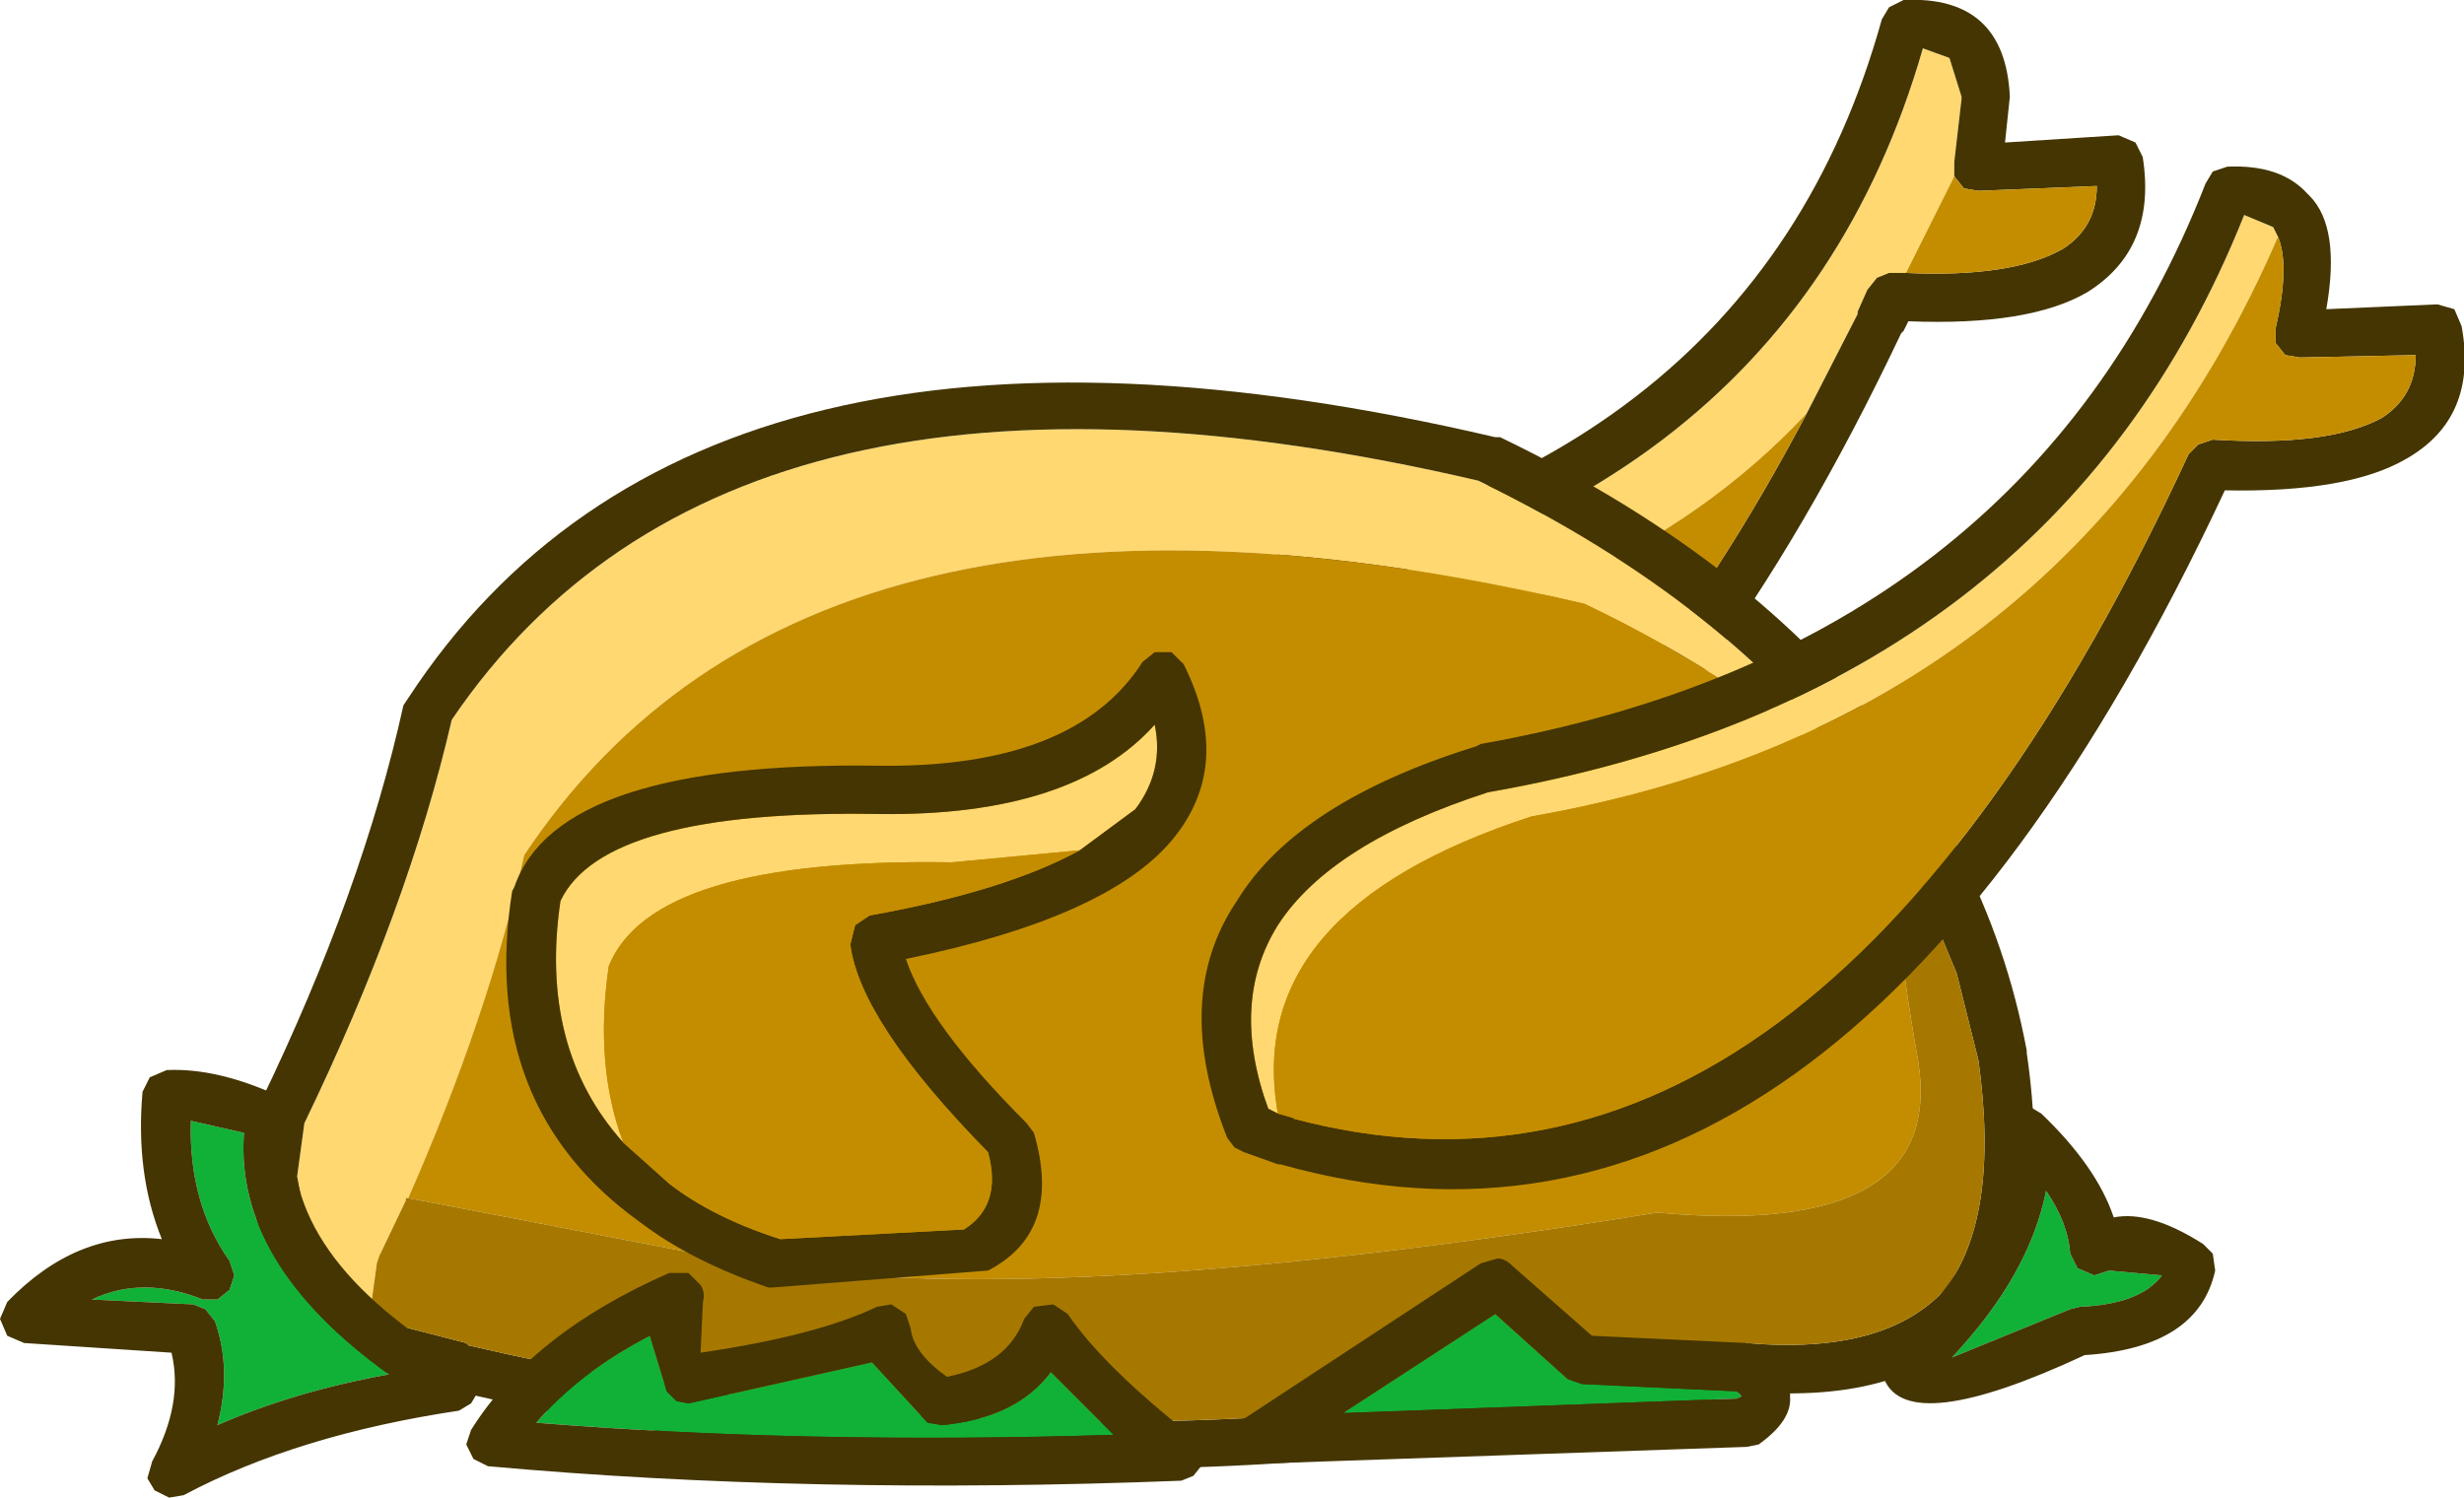 <?xml version="1.0" encoding="UTF-8" standalone="no"?>
<svg xmlns:xlink="http://www.w3.org/1999/xlink" height="31.0px" width="51.0px" xmlns="http://www.w3.org/2000/svg">
  <g transform="matrix(1.0, 0.0, 0.0, 1.0, 23.4, 20.25)">
    <path d="M-3.15 -0.55 L-3.8 -0.75 Q-4.65 -2.95 -3.6 -4.55 -2.5 -6.25 0.75 -7.35 13.45 -9.0 16.4 -19.25 L16.95 -19.05 17.2 -18.25 17.2 -18.2 17.05 -16.9 17.05 -16.6 16.05 -14.6 15.85 -14.6 15.8 -14.6 15.7 -14.6 15.45 -14.5 15.25 -14.25 15.05 -13.8 15.05 -13.75 14.0 -11.7 Q9.95 -7.35 2.15 -6.35 -3.6 -4.45 -3.15 -0.55" fill="#ffd871" fill-rule="evenodd" stroke="none"/>
    <path d="M15.7 -20.1 L16.0 -20.25 Q17.05 -20.3 17.6 -19.8 18.15 -19.3 18.2 -18.25 L18.1 -17.3 20.45 -17.45 20.8 -17.3 20.95 -17.0 Q21.25 -15.1 19.8 -14.2 18.6 -13.5 16.1 -13.6 L16.0 -13.4 15.95 -13.35 Q8.05 3.3 -3.15 0.5 L-4.35 0.15 -4.55 0.0 -4.65 -0.15 Q-5.8 -3.05 -4.45 -5.1 -3.2 -7.1 0.5 -8.3 L0.6 -8.35 Q12.8 -9.95 15.55 -19.85 L15.7 -20.1 M17.05 -16.6 L17.05 -16.9 17.2 -18.2 17.2 -18.25 16.95 -19.05 16.4 -19.25 Q13.45 -9.0 0.75 -7.35 -2.5 -6.25 -3.6 -4.55 -4.65 -2.95 -3.8 -0.75 L-3.15 -0.55 -2.9 -0.45 Q6.85 1.85 14.0 -11.7 L15.05 -13.75 15.05 -13.8 15.25 -14.25 15.45 -14.5 15.7 -14.6 15.8 -14.6 15.85 -14.6 16.05 -14.6 Q18.25 -14.5 19.3 -15.1 20.0 -15.55 20.0 -16.4 L17.55 -16.3 17.25 -16.35 17.05 -16.6" fill="#443502" fill-rule="evenodd" stroke="none"/>
    <path d="M17.05 -16.6 L17.25 -16.35 17.55 -16.3 20.0 -16.4 Q20.0 -15.55 19.3 -15.1 18.25 -14.5 16.05 -14.6 L17.05 -16.6 M14.0 -11.7 Q6.85 1.85 -2.9 -0.45 L-3.15 -0.55 Q-3.6 -4.45 2.15 -6.35 9.95 -7.35 14.0 -11.7" fill="#c48d00" fill-rule="evenodd" stroke="none"/>
    <path d="M-15.75 7.0 L-16.8 6.45 -17.25 4.1 -17.1 3.0 Q-14.95 -1.45 -14.05 -5.35 -8.25 -13.9 7.2 -10.3 12.45 -7.75 15.15 -4.0 L15.3 -3.85 Q12.75 -6.15 9.4 -7.75 -6.6 -11.5 -12.55 -2.55 -13.3 0.8 -14.95 4.55 L-15.0 4.55 -15.0 4.6 -15.55 5.75 -15.6 5.9 -15.75 7.0" fill="#ffd871" fill-rule="evenodd" stroke="none"/>
    <path d="M7.55 -11.2 L7.65 -11.2 Q13.15 -8.55 15.95 -4.6 L15.95 -4.55 16.65 -3.55 17.15 -2.65 17.15 -2.6 Q18.15 -0.65 18.55 1.5 L18.55 1.55 Q19.1 5.3 17.6 7.05 16.15 8.85 12.7 8.55 -0.25 11.75 -13.95 8.55 L-13.9 8.55 -15.85 8.05 -15.9 8.0 -17.45 7.25 -17.65 7.1 -17.7 6.95 -18.25 4.15 -18.25 4.1 Q-18.3 3.1 -18.0 2.55 -15.9 -1.8 -15.05 -5.65 L-14.95 -5.8 Q-8.9 -15.05 7.55 -11.2 M16.0 -2.7 L15.8 -3.05 15.3 -3.85 15.15 -4.0 Q12.45 -7.75 7.2 -10.3 -8.25 -13.9 -14.05 -5.35 -14.95 -1.45 -17.1 3.0 L-17.25 4.1 -16.8 6.45 -15.75 7.0 -15.5 7.1 -13.75 7.55 -13.7 7.6 Q-0.2 10.75 12.6 7.6 L12.75 7.55 Q15.6 7.8 16.85 6.45 18.0 4.95 17.55 1.7 L17.1 -0.1 16.25 -2.15 16.3 -2.15 16.05 -2.55 16.0 -2.75 16.0 -2.7" fill="#443502" fill-rule="evenodd" stroke="none"/>
    <path d="M15.3 -3.85 L15.8 -3.05 16.0 -2.7 Q15.65 -1.95 16.3 1.7 16.9 5.4 10.9 4.85 -2.0 6.95 -8.2 5.85 L-14.95 4.55 Q-13.3 0.8 -12.55 -2.55 -6.6 -11.5 9.4 -7.75 12.75 -6.15 15.3 -3.85" fill="#c48d00" fill-rule="evenodd" stroke="none"/>
    <path d="M16.0 -2.7 L16.0 -2.75 16.05 -2.55 16.3 -2.15 16.25 -2.15 17.1 -0.1 17.55 1.7 Q18.0 4.95 16.85 6.45 15.6 7.8 12.75 7.55 L12.6 7.6 Q-0.2 10.75 -13.7 7.6 L-13.75 7.55 -15.5 7.1 -15.75 7.0 -15.6 5.9 -15.55 5.75 -15.0 4.6 -15.0 4.55 -14.95 4.55 -8.2 5.85 Q-2.0 6.95 10.9 4.85 16.9 5.4 16.3 1.7 15.65 -1.95 16.0 -2.7" fill="#a67800" fill-rule="evenodd" stroke="none"/>
    <path d="M-10.5 3.4 Q-12.25 1.45 -11.8 -1.6 -10.9 -3.5 -5.2 -3.4 -1.2 -3.35 0.5 -5.25 0.7 -4.3 0.1 -3.5 L-1.05 -2.65 -3.7 -2.4 Q-9.9 -2.5 -10.8 -0.25 -11.1 1.8 -10.5 3.4 M3.05 2.8 L2.85 2.7 Q2.05 0.5 3.05 -1.1 4.15 -2.8 7.4 -3.85 19.1 -5.9 23.05 -15.8 L23.65 -15.55 23.75 -15.35 Q19.4 -5.3 8.3 -3.35 2.3 -1.4 3.05 2.8" fill="#ffd871" fill-rule="evenodd" stroke="none"/>
    <path d="M2.2 -1.6 Q3.45 -3.65 7.15 -4.8 L7.25 -4.85 Q18.5 -6.85 22.25 -16.45 L22.4 -16.7 22.7 -16.8 Q23.8 -16.85 24.35 -16.25 L24.4 -16.2 Q25.05 -15.55 24.75 -13.85 L27.05 -13.95 27.4 -13.85 27.55 -13.5 Q27.9 -11.6 26.4 -10.75 25.2 -10.05 22.65 -10.1 14.6 7.1 3.1 3.85 L3.05 3.85 2.35 3.6 2.15 3.5 2.0 3.3 Q0.85 0.4 2.2 -1.6 M-1.05 -2.65 L0.1 -3.5 Q0.7 -4.3 0.5 -5.25 -1.2 -3.35 -5.2 -3.4 -10.9 -3.5 -11.8 -1.6 -12.25 1.45 -10.5 3.4 L-9.55 4.25 Q-8.65 4.95 -7.25 5.4 L-3.45 5.2 Q-2.65 4.7 -2.95 3.6 -5.6 0.9 -5.8 -0.7 L-5.7 -1.1 -5.4 -1.3 Q-2.6 -1.8 -1.05 -2.65 M1.1 -6.5 Q2.15 -4.4 0.85 -2.85 -0.5 -1.25 -4.65 -0.4 -4.2 0.95 -2.15 3.0 L-2.0 3.2 Q-1.4 5.25 -2.95 6.05 L-7.4 6.4 -7.5 6.4 Q-9.1 5.85 -10.15 5.05 -13.5 2.65 -12.8 -1.8 L-12.75 -1.9 Q-11.85 -4.5 -5.2 -4.4 -1.15 -4.35 0.25 -6.55 L0.5 -6.75 0.85 -6.75 1.1 -6.5 M23.75 -15.35 L23.65 -15.55 23.05 -15.8 Q19.1 -5.9 7.4 -3.85 4.15 -2.8 3.05 -1.1 2.05 0.5 2.85 2.7 L3.05 2.8 3.4 2.9 3.35 2.9 Q14.2 5.8 21.9 -10.85 L22.1 -11.05 22.4 -11.15 Q24.8 -11.0 25.9 -11.6 26.6 -12.05 26.6 -12.9 L24.2 -12.85 23.9 -12.9 23.7 -13.15 23.7 -13.45 Q24.0 -14.75 23.75 -15.35" fill="#443502" fill-rule="evenodd" stroke="none"/>
    <path d="M-1.05 -2.65 Q-2.6 -1.8 -5.4 -1.3 L-5.7 -1.1 -5.8 -0.7 Q-5.6 0.9 -2.95 3.6 -2.65 4.7 -3.45 5.2 L-7.25 5.4 Q-8.65 4.95 -9.55 4.25 L-10.5 3.4 Q-11.1 1.8 -10.8 -0.25 -9.9 -2.5 -3.7 -2.4 L-1.05 -2.65 M23.75 -15.35 Q24.0 -14.75 23.7 -13.45 L23.7 -13.15 23.9 -12.9 24.2 -12.85 26.6 -12.9 Q26.6 -12.05 25.9 -11.6 24.8 -11.0 22.4 -11.15 L22.1 -11.05 21.9 -10.85 Q14.2 5.8 3.35 2.9 L3.4 2.9 3.05 2.8 Q2.3 -1.4 8.3 -3.35 19.4 -5.3 23.75 -15.35" fill="#c48d00" fill-rule="evenodd" stroke="none"/>
    <path d="M21.35 6.15 Q20.9 6.75 19.65 6.8 L19.45 6.85 17.0 7.85 Q18.6 6.15 18.95 4.4 19.4 5.05 19.45 5.7 L19.6 6.0 19.95 6.15 20.25 6.05 21.35 6.15 M12.55 8.7 L4.4 9.0 7.55 6.95 9.05 8.3 9.35 8.4 12.55 8.55 12.65 8.65 12.55 8.7 M-9.6 8.55 L-9.4 8.75 -9.15 8.8 -5.35 7.95 -4.2 9.2 -3.9 9.25 Q-2.35 9.1 -1.65 8.15 L-0.35 9.45 Q-6.7 9.65 -12.3 9.2 -11.4 8.15 -9.95 7.4 L-9.6 8.55 M-19.45 2.95 L-18.35 3.2 Q-18.55 5.9 -15.35 8.2 -17.3 8.55 -18.9 9.25 -18.6 8.1 -18.95 7.1 L-19.15 6.85 -19.4 6.75 -21.5 6.65 Q-20.45 6.15 -19.2 6.65 L-18.9 6.65 -18.65 6.45 -18.55 6.15 -18.65 5.85 Q-19.5 4.65 -19.45 2.95" fill="#11b137" fill-rule="evenodd" stroke="none"/>
    <path d="M21.35 6.15 L20.25 6.05 19.95 6.15 19.6 6.0 19.45 5.7 Q19.4 5.05 18.95 4.4 18.6 6.15 17.0 7.85 L19.45 6.85 19.65 6.8 Q20.9 6.75 21.35 6.15 M13.65 8.65 Q13.7 9.15 13.0 9.65 L12.75 9.7 2.6 10.05 2.25 9.95 2.1 9.7 2.1 9.4 2.3 9.15 7.25 5.9 7.6 5.8 Q7.75 5.8 7.9 5.95 L9.55 7.4 12.75 7.55 13.0 7.65 Q13.7 8.15 13.65 8.65 M22.2 5.5 L22.4 5.7 22.45 6.05 Q22.1 7.65 19.75 7.8 16.1 9.5 15.6 8.3 15.5 8.15 15.55 8.0 L15.7 7.7 Q18.1 5.45 18.0 3.2 L18.1 2.9 18.3 2.7 18.6 2.65 18.85 2.8 Q20.0 3.9 20.35 4.95 21.1 4.8 22.2 5.5 M12.55 8.7 L12.65 8.65 12.55 8.55 9.35 8.4 9.05 8.3 7.55 6.95 4.4 9.0 12.55 8.7 M1.3 10.3 L1.05 10.4 Q-6.65 10.7 -13.3 10.1 L-13.6 9.95 -13.75 9.65 -13.65 9.35 Q-12.4 7.35 -9.55 6.1 L-9.15 6.1 -8.9 6.35 Q-8.8 6.5 -8.85 6.7 L-8.9 7.75 Q-6.5 7.4 -5.25 6.8 L-4.95 6.75 -4.65 6.95 -4.55 7.25 Q-4.5 7.75 -3.8 8.25 -2.55 8.0 -2.2 7.05 L-2.0 6.8 -1.6 6.75 -1.3 6.95 Q-0.55 8.05 1.3 9.5 L1.5 9.75 1.5 10.05 1.3 10.3 M-9.6 8.55 L-9.95 7.4 Q-11.4 8.15 -12.3 9.2 -6.7 9.65 -0.35 9.45 L-1.65 8.15 Q-2.35 9.1 -3.9 9.25 L-4.2 9.2 -5.35 7.95 -9.15 8.8 -9.4 8.75 -9.6 8.55 M-17.6 2.45 Q-17.45 2.5 -17.35 2.65 -17.25 2.8 -17.3 3.0 -17.65 5.75 -13.75 8.05 L-13.55 8.25 -13.5 8.55 -13.65 8.8 -13.9 8.95 Q-17.25 9.45 -19.6 10.7 L-19.9 10.75 -20.2 10.6 -20.35 10.35 -20.25 10.0 Q-19.6 8.8 -19.85 7.75 L-22.9 7.55 -23.25 7.4 -23.4 7.05 -23.25 6.7 Q-21.8 5.2 -20.05 5.4 -20.6 4.05 -20.45 2.35 L-20.3 2.05 -19.95 1.9 Q-18.9 1.85 -17.6 2.45 M-19.45 2.95 Q-19.5 4.65 -18.65 5.85 L-18.55 6.15 -18.65 6.45 -18.9 6.65 -19.2 6.65 Q-20.45 6.15 -21.5 6.65 L-19.4 6.75 -19.15 6.85 -18.95 7.1 Q-18.6 8.1 -18.9 9.25 -17.3 8.55 -15.35 8.2 -18.55 5.9 -18.35 3.2 L-19.45 2.95" fill="#443502" fill-rule="evenodd" stroke="none"/>
  </g>
</svg>
